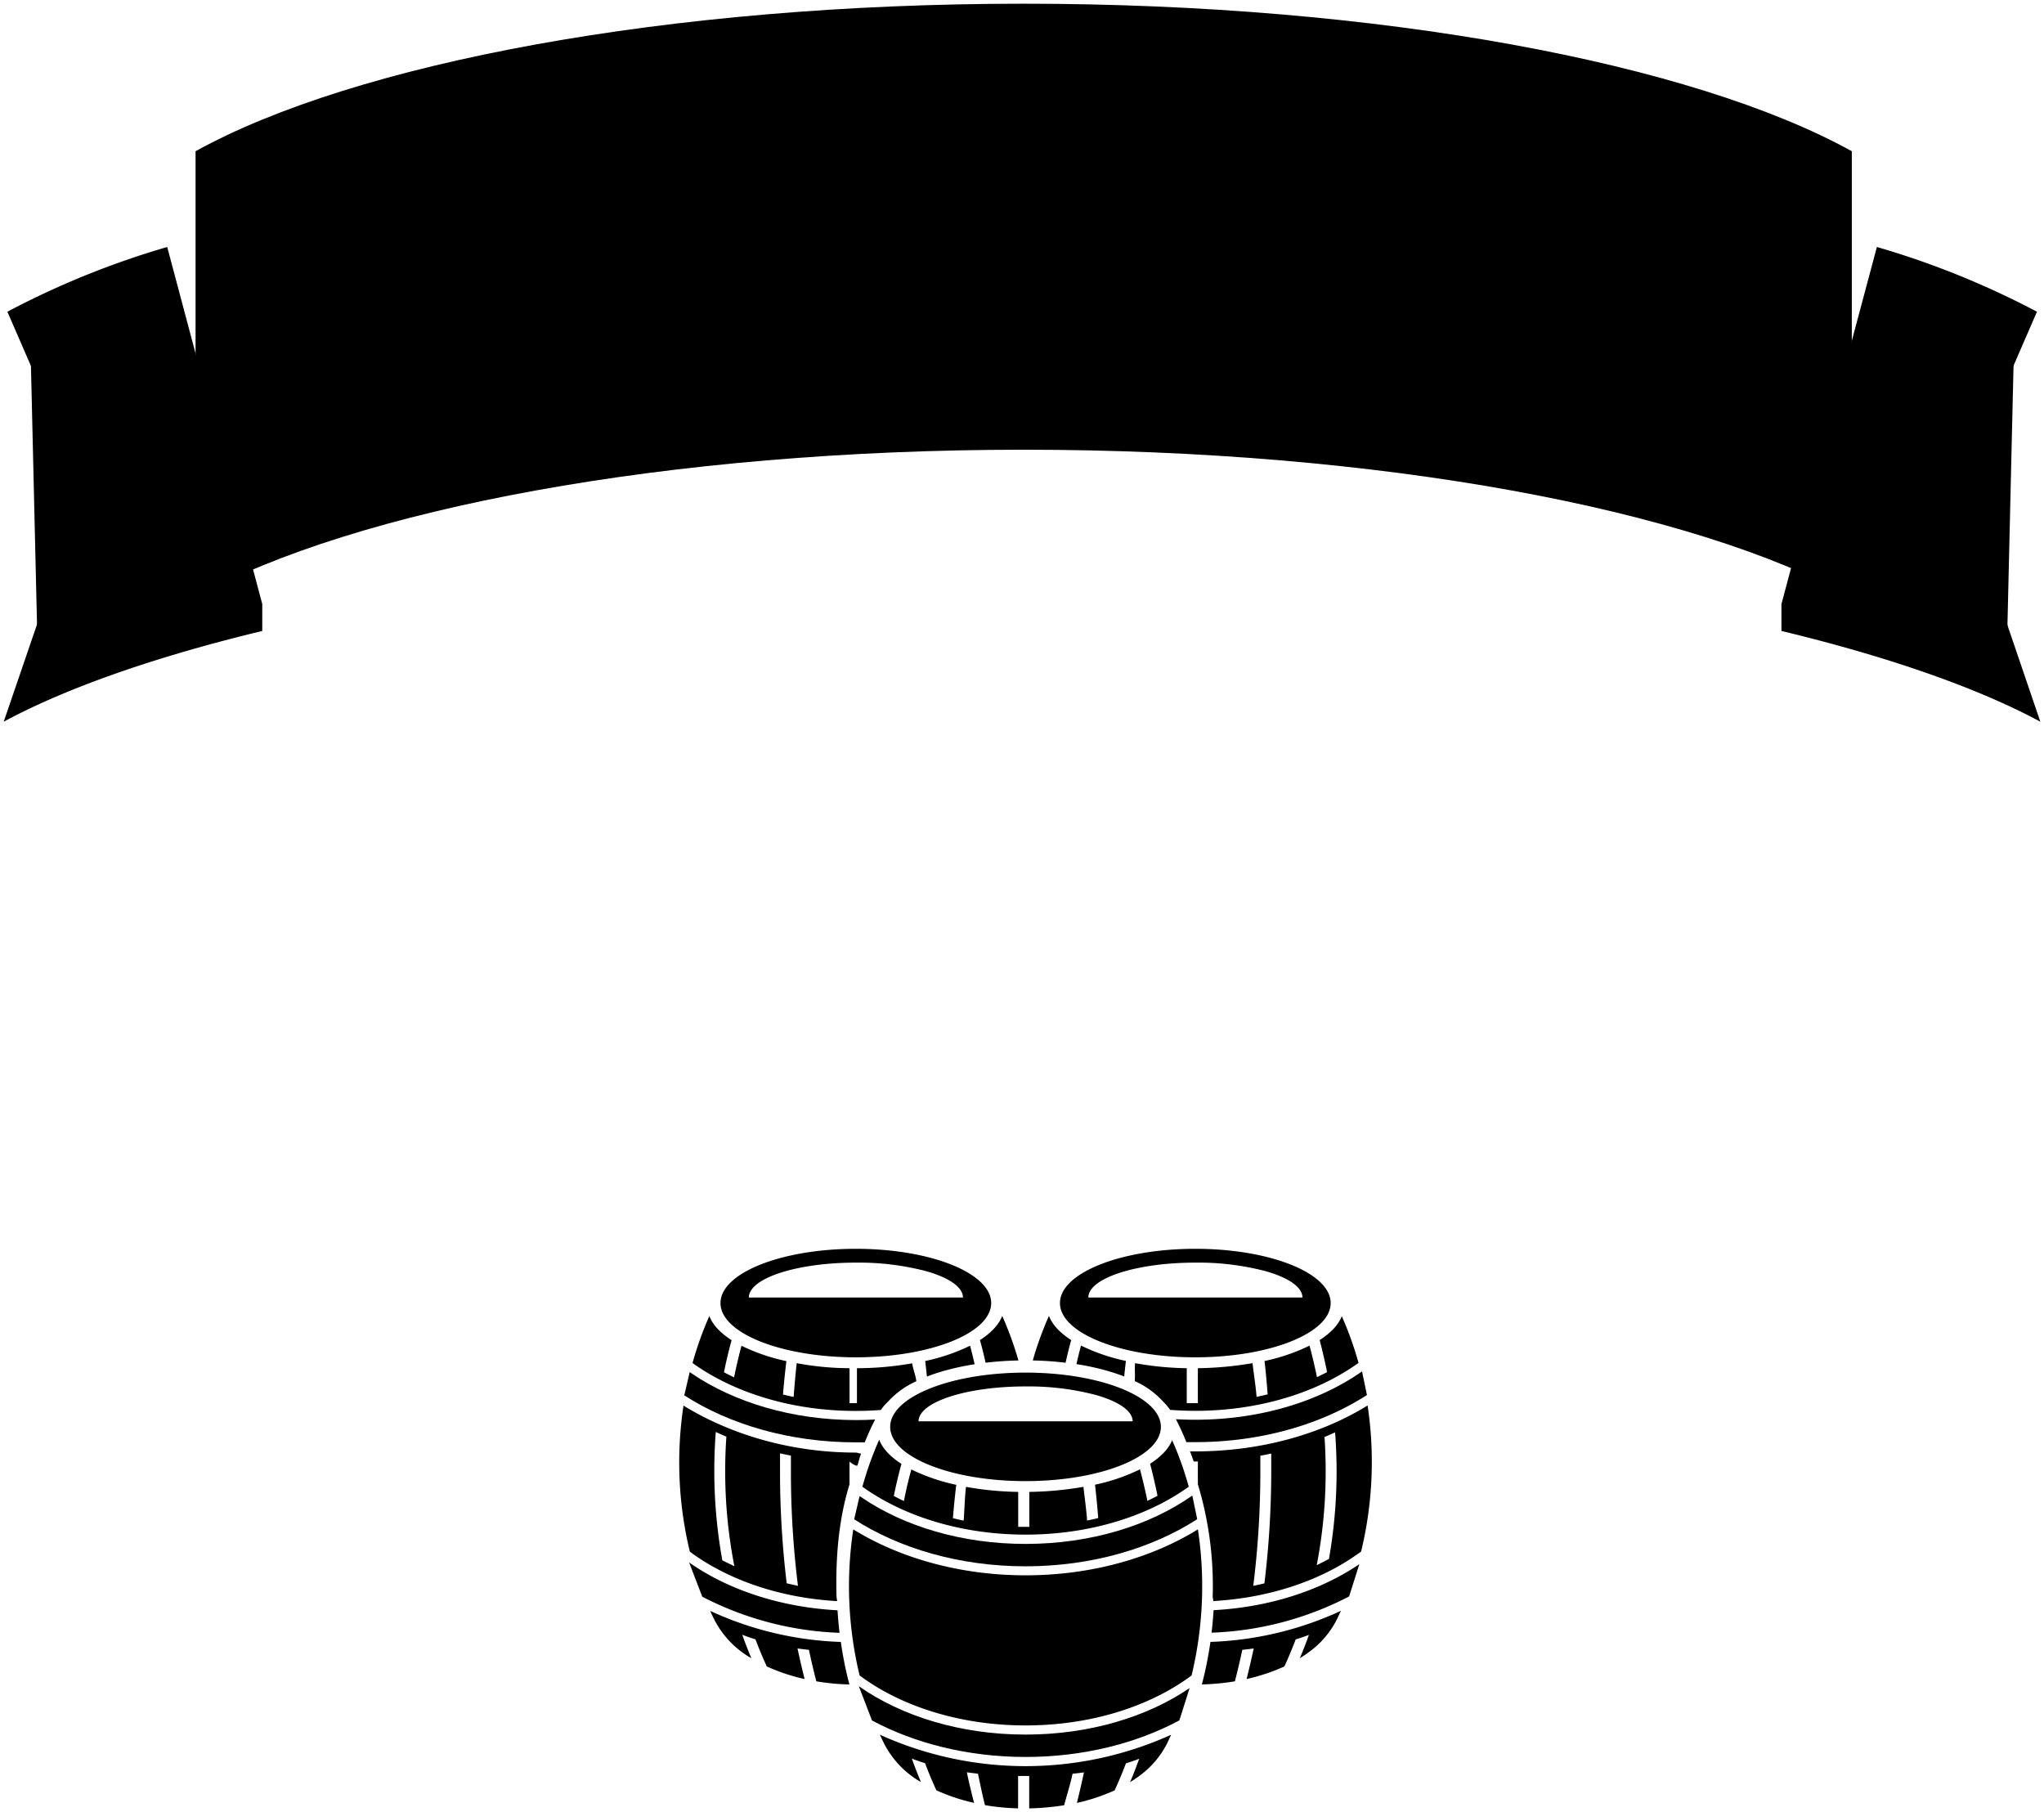 <svg xmlns="http://www.w3.org/2000/svg" width="551.65" height="489" viewBox="0 0 551.65 489">
  <defs>
    <style>
    </style>
  </defs>
  <title>screen1_header_canvas</title>
  <g>
    <g>
      <path class="a" d="M904.2,2223c-20.17,0-36.53,6.56-36.53,14.64s16.35,14.64,36.53,14.64,36.53-6.56,36.53-14.64S924.37,2223,904.2,2223h0Zm-28.87,13.14c0-5.2,12.93-9.41,28.87-9.41a71.62,71.62,0,0,1,19,2.31c6.07,1.73,9.91,4.27,9.91,7.1" transform="translate(-673.22 -1886)"/>
      <path class="b" d="M864.89,2320.71q0.44,1,.91,1.95A25.14,25.14,0,0,0,876,2333.48q-1.31-3.1-2.46-6.33,1.75,0.68,3.57,1.24,1.42,3.75,3.06,7.31a51,51,0,0,0,10.2,3.4q-1-4-1.91-8.25,1.53,0.21,3.08.37,0.93,4.38,2,8.5a64.23,64.23,0,0,0,8.92.85,101.88,101.88,0,0,1-2.31-11.48A91.1,91.1,0,0,1,864.89,2320.71Z" transform="translate(-673.22 -1886)"/>
      <path class="b" d="M899.26,2320.55c-15.64-.84-29.67-5.62-40.06-12.92l3.55,9.25a87.14,87.14,0,0,0,37.05,9.75Q899.45,2323.6,899.26,2320.55Z" transform="translate(-673.22 -1886)"/>
      <path class="b" d="M922.92,2253.28q0.25,2.08.46,4.2,2-.79,4.26-1.44a69.31,69.31,0,0,1,8.62-1.89q-0.57-2.53-1.23-5A52.08,52.08,0,0,1,922.92,2253.28Z" transform="translate(-673.22 -1886)"/>
      <path class="b" d="M943.7,2241.11c-0.9,2.38-3,4.59-6,6.52q0.83,3,1.52,6.11c2.84-.34,5.8-0.55,8.86-0.61A90.16,90.16,0,0,0,943.7,2241.11Z" transform="translate(-673.22 -1886)"/>
      <path class="b" d="M857.69,2265.31a102.54,102.54,0,0,0,1.71,39.42l1.21,0.88c10,7,23.45,11.61,38.52,12.46,0-.45-0.14-0.89-0.15-1.34-0.25-10.2.51-20.45,3.51-30.16v-6.17a5.2,5.2,0,0,0,1.81,1.11h0.32c0.32-1,.65-2.37,1-3.26-0.48,0-1-.26-1.43-0.26C886.45,2278,870.17,2273,857.69,2265.31Zm10.48,41.77A135.68,135.68,0,0,1,866,2283q0-5.35.4-10.57,1.41,0.66,2.86,1.26-0.32,4.6-.32,9.31a132.77,132.77,0,0,0,2.48,25.65Q869.79,2307.88,868.17,2307.08Zm17.37,6.18a250.89,250.89,0,0,1-1.8-30.31q0-2.39,0-4.75,1.46,0.32,2.94.6,0,2.07,0,4.15a248,248,0,0,0,1.9,31Q887.07,2313.62,885.54,2313.26Z" transform="translate(-673.22 -1886)"/>
      <path class="b" d="M904.5,2255.22v9.43h-2v-9.43a78.14,78.14,0,0,1-14.25-1.36c-0.35,3-.59,6-0.84,9.11-1-.2-1.92-0.42-2.87-0.66,0.25-3.06.56-6.07,0.92-9a52,52,0,0,1-12.12-4.15q-1.12,4.18-2,8.52-1.39-.65-2.73-1.36,0.89-4.41,2.06-8.66c-3-1.93-5.11-4.14-6-6.52a90.46,90.46,0,0,0-4.54,12.68l0.46,0.33c11.07,7.78,26.48,12.6,43.58,12.6q3.45,0,6.8-.26a12.56,12.56,0,0,1,1.9-2.23,23,23,0,0,1,7.65-5.52c-0.16-1.63-.92-3.25-1.1-4.84A86.56,86.56,0,0,1,904.5,2255.22Z" transform="translate(-673.22 -1886)"/>
      <path class="b" d="M860,2256.71l-0.64-.43-1.46,6.27c12.23,7.87,28.47,12.68,46.26,12.68q1.22,0,2.43,0l0.07-.16c0.67-1.61,1.61-3.87,2.75-6q-2.6.15-5.25,0.15C887,2269.19,871.44,2264.44,860,2256.71Z" transform="translate(-673.22 -1886)"/>
    </g>
    <g>
      <path class="a" d="M1035.32,2241.11a90.44,90.44,0,0,1,4.55,12.68l-0.47.33c-11.07,7.78-26.48,12.6-43.58,12.6q-3.46,0-6.81-.26a13.35,13.35,0,0,0-1.77-2.11,22.87,22.87,0,0,0-7.77-5.65c0.16-1.63-.09-3.24.1-4.84a84.25,84.25,0,0,0,13.94,1.36v9.43h3v-9.43a94.62,94.62,0,0,0,14.75-1.36c0.35,3,.85,6,1.09,9.09,1-.2,2-0.43,3-0.67-0.25-3.05-.5-6.06-0.85-9a52.3,52.3,0,0,0,12.15-4.15c0.74,2.78,1.41,5.62,2,8.5,0.93-.44,1.84-0.89,2.73-1.36q-0.89-4.4-2-8.64c3-1.93,5.11-4.14,6-6.52h0Zm-83.36,12a90.21,90.21,0,0,1,4.36-12c0.91,2.38,3,4.59,6,6.52q-0.83,3-1.51,6.11c-2.84-.34-5.8-0.55-8.86-0.61h0Zm11.78,1q0.57-2.53,1.23-5a52.09,52.09,0,0,0,12.12,4.15q-0.25,2.08-.46,4.19-2-.76-4.14-1.4a69,69,0,0,0-8.75-1.93h0Zm29.66,21.06q1.21,0,2.42,0c17.82,0,34.08-4.82,46.32-12.71l-1.32-6.38c-11.47,8.06-27.38,13.05-45,13.05q-2.65,0-5.25-.15a64.48,64.48,0,0,1,2.82,6.16h0Zm6.81,51.42a87.11,87.11,0,0,0,37.12-9.78l2.76-8.71c-10.31,7-24.05,11.6-39.34,12.42q-0.18,3-.54,6.07h0Zm42.11-61.31c-12.48,7.71-28.76,12.39-46.5,12.39h-1.43q0.52,1.35,1,2.72h1.12v6.16a94.89,94.89,0,0,1,4,30.28c0,0.41.17,0.82,0.16,1.23,15.07-.85,28.65-5.45,38.62-12.46,0.41-.29.87-0.58,1.27-0.88a102.55,102.55,0,0,0,1.76-39.42h0Zm-7.2,55.4q-0.32.71-.66,1.42a24.36,24.36,0,0,1-7.86,9.64q-1.21.91-2.57,1.74,1.31-3.09,2.45-6.3-1.75.67-3.57,1.23-1.42,3.74-3.05,7.29a51.09,51.09,0,0,1-10.19,3.39q1-4,1.91-8.24-1.52.21-3.08,0.37-0.93,4.38-2,8.5a64.31,64.31,0,0,1-8.91.84,101.91,101.91,0,0,0,2.31-11.48,91.09,91.09,0,0,0,35.24-8.4h0Zm-3.22-14q-1.61.88-3.31,1.68A132.8,132.8,0,0,0,1031,2283q0-4.66-.31-9.22,1.46-.6,2.86-1.25,0.39,5.17.4,10.47a135.74,135.74,0,0,1-2.08,23.78h0Zm-17.44,6.61q-1.51.36-3,.66a248,248,0,0,0,1.91-31q0-2.07,0-4.11,1.48-.27,2.94-0.59,0,2.34,0,4.7A250.85,250.85,0,0,1,1014.46,2313.34Z" transform="translate(-673.22 -1886)"/>
      <path class="a" d="M995.82,2223c-20.17,0-36.53,6.56-36.53,14.64s16.35,14.64,36.53,14.64,36.53-6.56,36.53-14.64S1016,2223,995.82,2223h0Zm-28.87,13.14c0-5.2,12.93-9.41,28.87-9.41a71.62,71.62,0,0,1,19,2.31c6.07,1.73,9.91,4.27,9.91,7.1" transform="translate(-673.22 -1886)"/>
    </g>
    <path class="c" d="M989.51,2274.52a90.41,90.41,0,0,1,4.54,12.68l-0.46.33c-11.07,7.78-26.48,12.6-43.58,12.6s-32.51-4.82-43.58-12.6l-0.46-.33a90.45,90.45,0,0,1,4.54-12.68c0.9,2.38,3,4.59,6,6.52q-1.17,4.25-2.06,8.66,1.34,0.71,2.73,1.36,0.84-4.34,2-8.52a52.09,52.09,0,0,0,12.12,4.15q-0.53,4.44-.9,9,1.44,0.36,2.9.66c0.24-3.09.28-6.12,0.63-9.11a86.18,86.18,0,0,0,14.09,1.36v9.43h3v-9.43a92.6,92.6,0,0,0,14.6-1.36c0.35,3,.77,6,1,9.09,1-.2,2-0.43,3-0.67-0.25-3.05-.52-6.06-0.87-9a52.21,52.21,0,0,0,12.14-4.15c0.74,2.78,1.4,5.62,2,8.5,0.93-.44,1.84-0.89,2.73-1.36q-0.89-4.4-2-8.64c3-1.93,5.11-4.14,6-6.52h0Z" transform="translate(-673.22 -1886)"/>
    <path class="c" d="M903.75,2296c12.23,7.87,28.47,12.68,46.26,12.68s34.08-4.82,46.32-12.71l-1.32-6.38c-11.47,8.07-27.38,13.05-45,13.05-17.2,0-32.76-4.75-44.16-12.48l-0.64-.43-1.46,6.27h0Z" transform="translate(-673.22 -1886)"/>
    <path class="c" d="M908.56,2350.28c11.54,6.18,25.9,9.85,41.45,9.85s30-3.68,41.51-9.88l2.76-8.71c-11.41,7.77-27,12.55-44.27,12.55-17.62,0-33.53-5-45-13.05l3.55,9.25h0Z" transform="translate(-673.22 -1886)"/>
    <path class="c" d="M996.51,2298.72c-12.48,7.71-28.76,12.39-46.5,12.39s-34-4.68-46.5-12.39a102.54,102.54,0,0,0,1.71,39.42l1.21,0.88c11.07,7.78,26.48,12.6,43.58,12.6s32.51-4.81,43.58-12.6l1.22-.88a102.53,102.53,0,0,0,1.71-39.42h0Z" transform="translate(-673.22 -1886)"/>
    <path class="c" d="M989.31,2354.12q-0.32.71-.66,1.42a24.36,24.36,0,0,1-7.86,9.64q-1.21.91-2.57,1.74,1.31-3.09,2.45-6.3-1.75.67-3.57,1.23-1.42,3.74-3.05,7.29a51.1,51.1,0,0,1-10.19,3.39q1-4,1.91-8.24-1.52.21-3.08,0.37c-0.62,2.92-1.54,5.75-2.27,8.5a70.35,70.35,0,0,1-9.43.85v-8.75h-3V2374a63,63,0,0,1-8.93-.86c-0.73-2.75-1.27-5.58-1.9-8.5-1-.11-2-0.23-3-0.37,0.59,2.83,1.26,5.58,1.95,8.25a50.86,50.86,0,0,1-10.18-3.4q-1.64-3.57-3.05-7.31-1.82-.56-3.57-1.24,1.15,3.22,2.46,6.33a25.14,25.14,0,0,1-10.16-10.82c-0.31-.64-0.61-1.29-0.91-1.95a95.36,95.36,0,0,0,78.61,0h0Z" transform="translate(-673.22 -1886)"/>
    <path class="c" d="M986.09,2340.15q-1.61.88-3.31,1.68a132.82,132.82,0,0,0,2.44-25.47q0-4.66-.31-9.22,1.46-.6,2.86-1.25,0.39,5.17.4,10.47a135.74,135.74,0,0,1-2.08,23.78h0Z" transform="translate(-673.22 -1886)"/>
    <path class="c" d="M968.65,2346.75q-1.51.36-3,.66a248,248,0,0,0,1.91-31q0-2.07,0-4.11,1.48-.27,2.94-0.59,0,2.34,0,4.7a250.85,250.85,0,0,1-1.81,30.39h0Z" transform="translate(-673.22 -1886)"/>
    <path class="c" d="M951,2348.89h-3V2313.8h3v35.09h0Z" transform="translate(-673.22 -1886)"/>
    <path class="c" d="M934.4,2347.33q-1.52-.3-3-0.66a250.89,250.89,0,0,1-1.8-30.31q0-2.39,0-4.75,1.46,0.32,2.94.6,0,2.07,0,4.15a248,248,0,0,0,1.9,31h0Z" transform="translate(-673.22 -1886)"/>
    <path class="c" d="M917.26,2342q-1.67-.73-3.28-1.53a135.67,135.67,0,0,1-2.14-24.13q0-5.35.4-10.57,1.41,0.66,2.86,1.27-0.32,4.6-.32,9.31A132.76,132.76,0,0,0,917.26,2342Z" transform="translate(-673.22 -1886)"/>
    <path class="c" d="M950,2256.41c-20.17,0-36.53,6.56-36.53,14.64s16.35,14.64,36.53,14.64,36.53-6.56,36.53-14.64-16.35-14.64-36.53-14.64h0Zm-28.87,13.14c0-5.2,12.93-9.41,28.87-9.41a71.62,71.62,0,0,1,19,2.31c6.07,1.73,9.91,4.27,9.91,7.1" transform="translate(-673.22 -1886)"/>
  </g>
  <g>
    <g>
      <path class="d" d="M726,1926.81c43-23.76,127.4-39.81,223.5-39.81s180.5,16.05,223.5,39.81v120.36c-43-23.76-127.4-39.81-223.5-39.81S769,2023.41,726,2047.17V1926.81Z" transform="translate(-673.22 -1886)"/>
      <g>
        <path class="d" d="M718.35,1952.65a229,229,0,0,0-43.14,17.47l20.63,47.47-21.62,63.17c17.81-9.62,42.78-18,69.78-24.49V2049" transform="translate(-673.22 -1886)"/>
        <polyline class="b" points="7.94 81.13 29.68 130.59 10.5 190.24"/>
      </g>
      <g>
        <path class="d" d="M1179.77,1952.65a229.68,229.68,0,0,1,43.2,17.47l-20.61,47.47,21.52,63.17c-17.81-9.62-42.87-18-69.87-24.49V2049" transform="translate(-673.22 -1886)"/>
        <polyline class="b" points="543.84 81.13 522.1 130.59 541.28 190.24"/>
      </g>
    </g>
    <g>
      <rect class="e" x="1133.89" y="1971.82" width="6.94" height="6.94" transform="translate(-1292.28 -1363.42) rotate(-20.47)"/>
      <rect class="e" x="760.28" y="1971.82" width="6.94" height="6.94" transform="translate(-2027.27 96.76) rotate(-69.06)"/>
    </g>
    <g>
      <path class="f" d="M830.48,1991.28a7,7,0,0,1-4.76,2.79c-4,.76-6.24-1.09-8.13-5.53l-1.81-4.31c-1.55-3.71-3.65-5.14-7.8-4.35l-3.29.63,2.89,15.18,3.28,0.32,0.11,0.57-12.37,2.35-0.11-.57,2.93-1.5-5.78-30.41-3.28-.36-0.11-.57,12.37-2.35,0.11,0.57-2.92,1.54,2.71,14.23c4.06-.77,6.23-3.16,6.56-7.13l0.2-3.65c0.36-4.62,1.56-7.42,5.38-8.15,2.72-.52,5,0.39,5.45,2.92a2.87,2.87,0,0,1-2.46,3.73c-1.91.36-3.29-.66-3.68-2.71l-0.35-1.86a1.54,1.54,0,0,0-.8,0c-1.38.26-2.2,2.2-2.45,5.86l-0.19,3.7a8.34,8.34,0,0,1-3.11,6.53l1-.18c6.35-1.21,9.8,0,11.67,4.41l1.83,4.15c1.67,3.84,2.8,5.35,4.57,5a3.6,3.6,0,0,0,1.91-1.15Z" transform="translate(-673.22 -1886)"/>
      <path class="f" d="M837.86,1958.63L842,1989.8l5,0.26,0.08,0.58-14.31,1.91-0.08-.58,3-1.33-4.14-31-3.23-.35-0.06-.48,14.36-1.92a16.06,16.06,0,0,1,9.84,1.33,8.76,8.76,0,0,1,1.89,14.16,16.06,16.06,0,0,1-9.14,3.87l-3.56.48-0.77-.63,0-.34,3.52-.47c4.58-.61,7.12-4,6.36-9.63s-4.09-8.23-8.67-7.62Z" transform="translate(-673.22 -1886)"/>
      <path class="f" d="M873.16,1953.48l16.72,31.09,3.18,0.63,0.05,0.58L880.4,1987l-0.05-.58,3.06-1.21-4.81-9.12-14,1.31-3.22,9.87,4.39,0.52,0.05,0.58-8.85.83-0.05-.58,3.3-1.24,11.15-33.7Zm-3,6.67-5.28,16.11L878,1975Z" transform="translate(-673.22 -1886)"/>
      <path class="f" d="M915.33,1952.27l0.1,2.28c5-.22,9,0.77,12.1,3a12.56,12.56,0,0,1,.85,19.28c-2.86,2.51-6.79,3.85-11.79,4.07l0.1,2.28,3.1,0.79,0,0.58-12.53.55,0-.58,3.12-1.06-0.1-2.28c-5,.22-9-0.77-12.1-3a12.64,12.64,0,0,1-.85-19.28c2.86-2.51,6.79-3.85,11.79-4.07l-0.1-2.28-3.2-.83,0-.58,12.53-.55,0,0.58Zm-6.18,3.29c-6.07.27-9.62,4.61-9.26,12.91s4.29,12.27,10.35,12Zm7.41,24.63c6.17-.27,9.62-4.66,9.26-12.86s-4.19-12.32-10.36-12Z" transform="translate(-673.22 -1886)"/>
      <path class="f" d="M963.49,1951.13l-8.55,0-0.11,31.44,3.16,0.93v0.58l-12.59,0v-0.58l3.16-.91,0.11-31.44-8.55,0-2.54,5.14h-0.83l0-6.22,30.08,0.1,0,6.22H966Z" transform="translate(-673.22 -1886)"/>
      <path class="f" d="M975.44,1954.71a17.39,17.39,0,0,1,23.79,1c2.93,3.28,4.26,7.52,4,12.77s-1.9,9.4-5.1,12.43-7.19,4.37-12.09,4.16a16,16,0,0,1-11.75-5.16c-2.88-3.28-4.21-7.52-4-12.81S972.25,1957.73,975.44,1954.71Zm1.51,12.71c-0.23,5.44.47,9.6,2.15,12.44a8.23,8.23,0,0,0,7,4.48,8.1,8.1,0,0,0,7.31-3.87c1.91-2.69,3-6.78,3.19-12.22s-0.47-9.6-2.15-12.49a8.05,8.05,0,0,0-7-4.52,8.18,8.18,0,0,0-7.36,3.92C978.23,1957.89,977.18,1962,976.95,1967.42Z" transform="translate(-673.22 -1886)"/>
      <path class="f" d="M1009.1,1951.82l16.12,1.4a15,15,0,0,1,8.42,3,7.17,7.17,0,0,1,2.76,6.44c-0.37,4.21-3.67,6.85-8.64,7.39,5.58,1.41,8.89,4.87,8.51,9.33a7.4,7.4,0,0,1-4.2,6.17c-2.56,1.39-5.82,1.88-9.79,1.54l-16.12-1.4,0-.48,3.21-.5,2.73-31.37-3.08-1Zm6.59,33.65,5.57,0.48c4.84,0.42,8.17-2,8.62-7.15s-2.41-8.21-7.25-8.63l-5.57-.48Zm2.76-31.76-1.3,14.91,5.57,0.48c4.07,0.35,6.86-2,7.28-6.88s-1.92-7.68-6-8Z" transform="translate(-673.22 -1886)"/>
      <path class="f" d="M1048.24,1960a17.39,17.39,0,0,1,23.59,3.23c2.6,3.54,3.53,7.89,2.82,13.09s-2.78,9.18-6.24,11.9-7.57,3.67-12.43,3a16,16,0,0,1-11.21-6.24c-2.56-3.54-3.48-7.88-2.76-13.13S1044.78,1962.67,1048.24,1960Zm0.31,12.79c-0.74,5.39-.43,9.6,1,12.59a8.23,8.23,0,0,0,6.56,5.12,8.1,8.1,0,0,0,7.64-3.17c2.16-2.5,3.58-6.47,4.32-11.87s0.43-9.6-1-12.64a8.05,8.05,0,0,0-6.5-5.16,8.18,8.18,0,0,0-7.7,3.21C1050.71,1963.38,1049.28,1967.36,1048.55,1972.75Z" transform="translate(-673.22 -1886)"/>
      <path class="f" d="M1085.32,1994.51l14.07,2.76,3.47-4.57,0.81,0.16-1.2,6.1-26.66-5.24,0.09-.48,3.25-.15,6.07-30.9-2.95-1.37,0.09-.48,26.18,5.14-1.2,6.1-0.81-.16-1.49-5.54-13.59-2.67-2.87,14.59,11,2.15,1.86-3.69,0.76,0.15-1.73,8.82-0.76-.15-0.34-4.08-11-2.16Z" transform="translate(-673.22 -1886)"/>
    </g>
    <g>
      <path class="f" d="M828.64,1914.17l12.54-1.74a11.76,11.76,0,0,1,6.95.84,5.61,5.61,0,0,1,3.22,4.43c0.45,3.27-1.6,5.86-5.3,7.14,4.5,0.1,7.63,2.17,8.11,5.63a5.79,5.79,0,0,1-2.12,5.44,13.46,13.46,0,0,1-7.2,2.88l-12.54,1.74-0.05-.38,2.36-.94-3.38-24.39-2.53-.26Zm7.46-.19,1.61,11.59,4.33-.6c3.16-.44,4.88-2.71,4.35-6.51s-2.8-5.52-6-5.08Zm3.42,24.69,4.33-.6c3.76-.52,5.89-2.93,5.33-7s-3.26-5.84-7-5.32l-4.33.6Z" transform="translate(-673.22 -1886)"/>
      <path class="f" d="M870.9,1917.75a1.67,1.67,0,0,0-.39,0c-0.94.1-1.49,1.07-1.72,3l-0.21,2a4.42,4.42,0,0,1-2,3.34l1.1-.11c4-.41,6,0.53,6.93,3.45l0.62,1.92c0.72,2.18,1.14,2.94,2,2.84a1.73,1.73,0,0,0,1.05-.53l0.33,0.27a5.14,5.14,0,0,1-3.62,1.56c-2.53.26-3.49-.9-4.37-3.52l-0.77-2.33c-0.82-2.36-1.77-3.14-4.19-2.89l-1.66.17,0.85,8.24,2.19,0.5,0,0.45L858,1937l0-.45,2.19-1-1.7-16.55-2.34-.48,0-.45,9.26-1,0,0.45-2.19,1,0.79,7.71a3.93,3.93,0,0,0,3.77-3.48l0.21-2c0.29-2.74,1.55-4.21,3.78-4.44,2-.21,3.64.5,3.86,2.58a2.08,2.08,0,0,1-2,2.57,2.17,2.17,0,0,1-2.54-2.07Z" transform="translate(-673.22 -1886)"/>
      <path class="f" d="M881.24,1916.82l-2.33-.56,0-.46,9.44-.68,0,0.46-2.22.88,6.73,12.51,4.87-13.34-3.24-.49,0-.45,6.52-.47,0,0.45-2.37.9-6.75,18.36a34.33,34.33,0,0,1-2.8,6.14,3.93,3.93,0,0,1-3.13,2c-1.78.13-3.55-.58-3.7-2.67a2,2,0,0,1,2-2.43,2.14,2.14,0,0,1,2.4,2.15l0.11,1.48a1.18,1.18,0,0,0,.42,0c1.18-.08,2.11-2,3.67-6.17Z" transform="translate(-673.22 -1886)"/>
      <path class="f" d="M915.31,1914.83a5.32,5.32,0,0,0-2.81-.71c-3.19.14-4.91,3.42-4.67,8.58,0.26,5.77,2.61,9,7.17,8.81a7.59,7.59,0,0,0,5.36-2.52l0.44,0.44a10.66,10.66,0,0,1-7.64,3.46c-6.26.28-9.85-3.28-10.11-9.21s3.06-9.84,9.4-10.12a11.9,11.9,0,0,1,5.75,1,4.05,4.05,0,0,1,2.63,3.57,2.5,2.5,0,0,1-2.54,2.82,2.61,2.61,0,0,1-2.83-2.76Z" transform="translate(-673.22 -1886)"/>
      <path class="f" d="M924.5,1931.74l2.27-.76-0.29-16.64-2.29-.68v-0.46l8.93-.16v0.46l-1.89.76,0.14,7.67,8.24-.15-0.14-7.67-1.91-.69V1913l8.93-.16v0.46l-2.27.76,0.29,16.64,2.29,0.68v0.46l-8.93.16v-0.46l1.89-.76-0.14-8.13-8.24.15,0.14,8.13,1.91,0.69V1932l-8.93.16v-0.46Z" transform="translate(-673.22 -1886)"/>
      <path class="f" d="M967.12,1922.48l-12.77-.12c0,5.59,2.32,8.38,7,8.42a7.45,7.45,0,0,0,5.49-2.19l0.41,0.46a10.77,10.77,0,0,1-7.89,3c-3.19,0-5.65-.93-7.35-2.65a9.38,9.38,0,0,1-2.48-6.9,9.72,9.72,0,0,1,2.76-7.16,9.42,9.42,0,0,1,7-2.63,9.18,9.18,0,0,1,6.21,2.19,6.9,6.9,0,0,1,2.42,5.49,5.62,5.62,0,0,1-.2,1.48Zm-12.76-.69,8.93-.56c0-5.24-1.22-7.88-3.84-7.9S954.57,1916.17,954.36,1921.79Z" transform="translate(-673.22 -1886)"/>
      <path class="f" d="M970.64,1931.57l2.31-.64,0.61-16.64-2.25-.81,0-.46,9,0.33,0,0.46-2,.65-0.4,10.79-0.23,3.07,0.11,0.12,8.77-13,0-.68-1.87-.79,0-.46,9,0.33,0,0.46-2.31.64-0.61,16.63,2.25,0.81,0,0.46-9-.33,0-.46,1.93-.65,0.4-10.79,0.23-3.07-0.11-.12-8.77,13,0,0.68,1.91,0.79,0,0.46-9-.33Zm14.18-23.44a2.13,2.13,0,0,1,2.25-2.2,2,2,0,0,1,2,2.17,2.89,2.89,0,0,1-2.11,2.58,11.11,11.11,0,0,1-8.81-.33,2.94,2.94,0,0,1-1.91-2.77,2,2,0,0,1,2.2-2,2.07,2.07,0,0,1,2.08,2.36l-0.09,2.39a6.15,6.15,0,0,0,2.11.46,5.85,5.85,0,0,0,2.14-.3Z" transform="translate(-673.22 -1886)"/>
      <path class="f" d="M1009.84,1916.08l-1.77-.85,0-.46,8.38,0.61,0,0.46-1.87.59-1.24,16.94,6.71,0.49,1.24-16.94-1.77-.85,0-.45,8.83,0.65,0,0.45-2.33.55-1.23,16.79,2.23,0.77,0,0.38-32.18-2.36,0-.38,2.32-.44,1.23-16.79-2.22-.89,0-.45,8.83,0.65,0,0.45-1.87.59-1.24,16.94,6.71,0.49Z" transform="translate(-673.22 -1886)"/>
      <path class="f" d="M1048.09,1928.06l-12.69-1.41c-0.58,5.56,1.46,8.57,6.1,9.09a7.45,7.45,0,0,0,5.69-1.62l0.37,0.5a10.77,10.77,0,0,1-8.16,2.23c-3.17-.35-5.53-1.49-7-3.38a9.38,9.38,0,0,1-1.77-7.12,9.72,9.72,0,0,1,3.47-6.84,9.42,9.42,0,0,1,7.21-1.91,9.18,9.18,0,0,1,6,2.8,6.9,6.9,0,0,1,1.85,5.71,5.62,5.62,0,0,1-.35,1.45Zm-12.63-2,8.95,0.34c0.58-5.21-.42-8-3-8.25S1036.23,1920.52,1035.46,1926.09Z" transform="translate(-673.22 -1886)"/>
      <path class="f" d="M1070.08,1931.13l-12.64-1.82c-0.76,5.53,1.18,8.62,5.8,9.28a7.45,7.45,0,0,0,5.74-1.44l0.35,0.51a10.77,10.77,0,0,1-8.23,2c-3.16-.46-5.48-1.67-6.93-3.61a9.38,9.38,0,0,1-1.54-7.17,9.72,9.72,0,0,1,3.69-6.72,9.42,9.42,0,0,1,7.27-1.68,9.18,9.18,0,0,1,5.86,3,6.9,6.9,0,0,1,1.66,5.77,5.61,5.61,0,0,1-.4,1.44Zm-12.56-2.38,8.93,0.63c0.75-5.19-.16-8-2.75-8.34S1058.47,1923.2,1057.52,1928.75Z" transform="translate(-673.22 -1886)"/>
    </g>
  </g>
  <span class="top__header-canvas"></span>
</svg>
